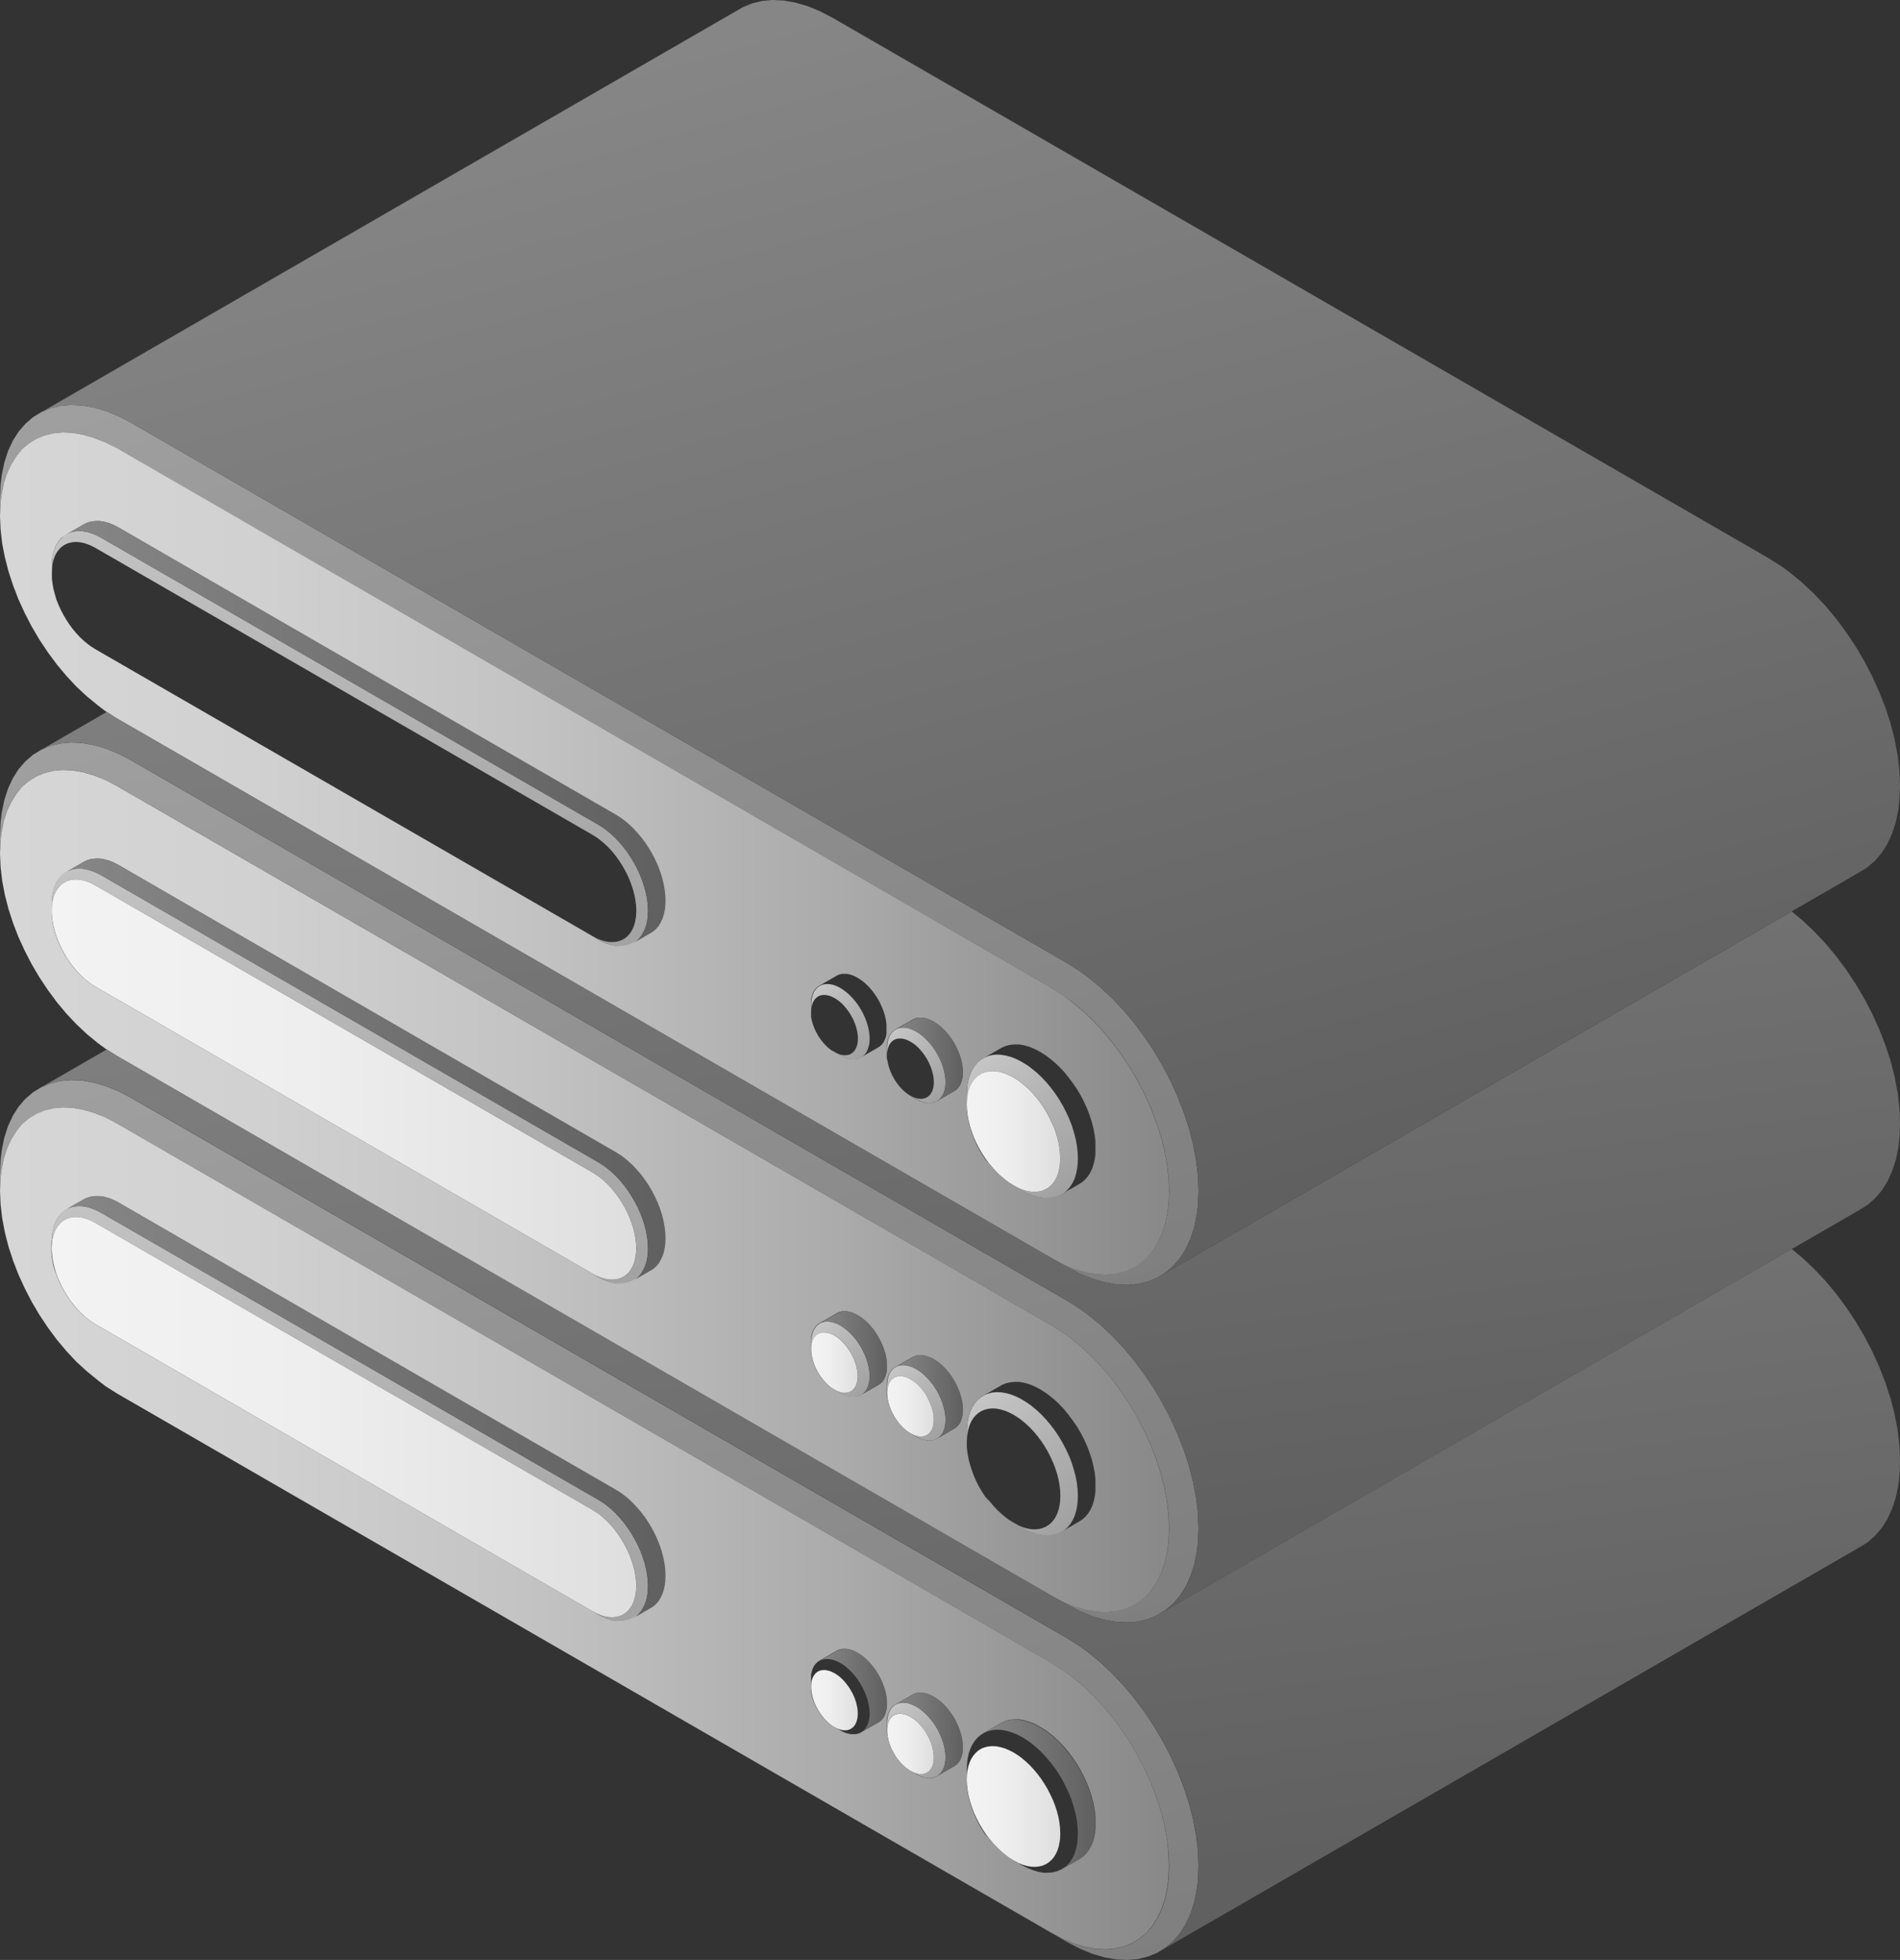 <svg id="Layer_2" data-name="Layer 2" xmlns="http://www.w3.org/2000/svg" xmlns:xlink="http://www.w3.org/1999/xlink" width="183.089" height="188.868" viewBox="0 0 183.089 188.868">
  <rect x="0" y="0" width="183.089" height="188.868" fill="#333333" stroke="none"/>
  <defs>
    <linearGradient id="linear-gradient" x1="0.236" y1="-0.15" x2="0.781" y2="1.137" gradientUnits="objectBoundingBox">
      <stop offset="0" stop-color="#a1a1a1"/>
      <stop offset="0.49" stop-color="#8e8e8e"/>
      <stop offset="1" stop-color="#7e7e7e"/>
    </linearGradient>
    <linearGradient id="linear-gradient-4" x1="0.239" y1="-0.17" x2="0.773" y2="1.16" gradientUnits="objectBoundingBox">
      <stop offset="0" stop-color="#c5c5c5"/>
      <stop offset="0.49" stop-color="#b2b2b2"/>
      <stop offset="1" stop-color="#a1a1a1"/>
    </linearGradient>
    <linearGradient id="linear-gradient-5" x1="0.239" y1="-0.17" x2="0.773" y2="1.16" xlink:href="#linear-gradient-4"/>
    <linearGradient id="linear-gradient-6" x1="0.173" y1="0.014" x2="0.88" y2="0.962" xlink:href="#linear-gradient-4"/>
    <linearGradient id="linear-gradient-7" x1="0.174" y1="0.014" x2="0.881" y2="0.963" xlink:href="#linear-gradient-4"/>
    <linearGradient id="linear-gradient-8" x1="0.179" y1="0.012" x2="0.886" y2="0.96" xlink:href="#linear-gradient-4"/>
    <linearGradient id="linear-gradient-9" x1="0.179" y1="0.012" x2="0.886" y2="0.96" xlink:href="#linear-gradient-4"/>
    <linearGradient id="linear-gradient-10" x1="0.174" y1="0.014" x2="0.881" y2="0.963" xlink:href="#linear-gradient-4"/>
    <linearGradient id="linear-gradient-11" x1="0.173" y1="0.014" x2="0.88" y2="0.962" xlink:href="#linear-gradient-4"/>
    <linearGradient id="linear-gradient-14" x1="0.174" y1="0.014" x2="0.881" y2="0.962" xlink:href="#linear-gradient-4"/>
    <linearGradient id="linear-gradient-16" y1="0.5" x2="1" y2="0.5" gradientUnits="objectBoundingBox">
      <stop offset="0" stop-color="#f3f3f3"/>
      <stop offset="0.44" stop-color="#eee"/>
      <stop offset="0.95" stop-color="#e0e0e0"/>
      <stop offset="1" stop-color="#dedede"/>
    </linearGradient>
    <linearGradient id="linear-gradient-17" x1="0" y1="0.5" x2="1" y2="0.5" xlink:href="#linear-gradient-16"/>
    <linearGradient id="linear-gradient-18" x1="0" y1="0.5" x2="1" y2="0.5" xlink:href="#linear-gradient-16"/>
    <linearGradient id="linear-gradient-20" x1="0" y1="0.5" x2="1" y2="0.5" xlink:href="#linear-gradient-16"/>
    <linearGradient id="linear-gradient-26" x1="0" y1="0.5" x2="1" y2="0.5" xlink:href="#linear-gradient-16"/>
    <linearGradient id="linear-gradient-28" y1="0.5" x2="1" y2="0.5" gradientUnits="objectBoundingBox">
      <stop offset="0" stop-color="#d6d6d6"/>
      <stop offset="0.21" stop-color="#d1d1d1"/>
      <stop offset="0.45" stop-color="#c3c3c3"/>
      <stop offset="0.72" stop-color="#ababab"/>
      <stop offset="0.99" stop-color="#8a8a8a"/>
      <stop offset="1" stop-color="#898989"/>
    </linearGradient>
    <linearGradient id="linear-gradient-29" y1="0.5" x2="1" y2="0.5" xlink:href="#linear-gradient-28"/>
    <linearGradient id="linear-gradient-30" y1="0.5" x2="1" y2="0.5" xlink:href="#linear-gradient-28"/>
    <linearGradient id="linear-gradient-31" y1="0.5" x2="1" y2="0.5" gradientUnits="objectBoundingBox">
      <stop offset="0" stop-color="#868686"/>
      <stop offset="0.53" stop-color="#727272"/>
      <stop offset="1" stop-color="#606060"/>
    </linearGradient>
    <linearGradient id="linear-gradient-32" x1="0" y1="0.5" y2="0.5" xlink:href="#linear-gradient-31"/>
    <linearGradient id="linear-gradient-33" x1="-0.001" y1="0.5" y2="0.5" xlink:href="#linear-gradient-31"/>
    <linearGradient id="linear-gradient-34" x1="0" y1="0.5" y2="0.5" xlink:href="#linear-gradient-31"/>
    <linearGradient id="linear-gradient-36" x1="-0.001" y1="0.5" y2="0.5" xlink:href="#linear-gradient-31"/>
    <linearGradient id="linear-gradient-37" x1="0" y1="0.5" y2="0.5" xlink:href="#linear-gradient-31"/>
    <linearGradient id="linear-gradient-38" x1="0" y1="0.5" y2="0.5" xlink:href="#linear-gradient-31"/>
    <linearGradient id="linear-gradient-40" x1="-0.001" y1="0.5" y2="0.5" xlink:href="#linear-gradient-31"/>
    <linearGradient id="linear-gradient-43" x1="0.339" y1="-0.361" x2="0.691" y2="0.893" xlink:href="#linear-gradient-31"/>
    <linearGradient id="linear-gradient-44" x1="0.339" y1="-0.361" x2="0.691" y2="0.893" xlink:href="#linear-gradient-31"/>
    <linearGradient id="linear-gradient-45" x1="0.339" y1="0.038" x2="0.691" y2="0.924" xlink:href="#linear-gradient-31"/>
  </defs>
  <g id="Слой_18" data-name="Слой 18">
    <path id="Path_313" data-name="Path 313" d="M104.63,272.32l1,.171.954.044.9-.083.849-.2.783-.325.722-.441.656-.557.573-.667.5-.783.408-.882.32-.987.221-1.092.094-.777.055-1.246-.055-1.312-.154-1.334-.254-1.351-.353-1.356-.441-1.357-.518-1.345-.6-1.329-.678-1.3-.744-1.263-.811-1.219-.866-1.163-.921-1.1-.97-1.037-1.015-.954-1.053-.866-.722-.524-1.108-.7L11.265,192.934l-1.108-.579-1.075-.441-1.042-.3-1-.176-.959-.044-.9.083-.855.2L3.546,192l-.722.441L2.167,193l-.573.673-.491.777-.414.888-.32.982-.221,1.092-.094.777L0,199.441v-1.632l.055-1.39.11-.9.248-1.213.358-1.114.463-.993.557-.877.651-.755.728-.623.816-.5.888-.364.954-.232,1.015-.088,1.075.044,1.13.2,1.174.347,1.208.491,1.213.634,90.2,52.075,1.2.761.833.607,1.174.97,1.147,1.075,1.092,1.163,1.037,1.241.976,1.312.91,1.368.838,1.423.761,1.461.673,1.494.59,1.516.5,1.527.392,1.527.287,1.522.182,1.5.055,1.472-.055,1.39-.11.9-.248,1.213-.364,1.114-.458.993-.557.877-.651.755-.733.629-.811.5-.888.364-.954.232-1.015.094-1.075-.05-1.13-.2-1.169-.342-1.213-.5-1.208-.629-1.445-.838,1.108.579,1.075.441Z" transform="translate(0 -84.676)" fill="url(#linear-gradient)"/>
    <path id="Path_314" data-name="Path 314" d="M104.63,213.33l1,.176.954.044.9-.083.849-.2.783-.325.722-.447.656-.551.573-.673.5-.777.408-.888.32-.987.221-1.086.094-.783.055-1.246-.055-1.307-.154-1.34-.254-1.345-.353-1.362-.441-1.356-.518-1.345-.6-1.323-.678-1.3-.744-1.263-.811-1.219-.866-1.169-.921-1.1-.97-1.031-1.015-.954-1.053-.871-.722-.524-1.108-.7L11.265,133.944l-1.108-.579-1.075-.436-1.042-.309-1-.171-.959-.044-.9.077-.855.2-.783.325-.722.447-.656.557-.573.667-.491.777-.414.888-.32.987-.221,1.086-.094.777L0,140.451v-1.627l.055-1.39.11-.9.248-1.208.358-1.114.463-1,.557-.877.651-.75.728-.629.816-.5.888-.369.954-.226,1.015-.094,1.075.05,1.13.2,1.174.342,1.208.5,1.213.629,90.2,52.08,1.2.761.833.607,1.174.965,1.147,1.075,1.092,1.163,1.037,1.241.976,1.312.91,1.373.838,1.417.761,1.467.673,1.489.59,1.516.5,1.527.392,1.527.287,1.522.182,1.5.055,1.472-.055,1.39-.11.9-.248,1.213-.364,1.108-.458,1-.557.877-.651.755-.733.623-.811.5-.888.369-.954.232-1.015.088-1.075-.05-1.13-.193-1.169-.347-1.213-.5-1.208-.629-1.445-.833,1.108.579,1.075.441Z" transform="translate(0 -58.214)" fill="url(#linear-gradient)"/>
    <path id="Path_315" data-name="Path 315" d="M104.63,154.346l1,.171.954.044.9-.083.849-.2.783-.325.722-.441.656-.557.573-.673.5-.777.408-.882.32-.987.221-1.092.094-.777.055-1.246-.055-1.312-.154-1.334-.254-1.351-.353-1.356-.441-1.356-.518-1.351-.6-1.323-.678-1.3-.744-1.263-.811-1.219-.866-1.163-.921-1.1-.97-1.037-1.015-.954-1.053-.866-.722-.524L101.4,127,11.265,74.96l-1.108-.579L9.082,73.94l-1.042-.3-1-.176-.959-.044-.9.083-.855.2-.783.325-.722.441-.656.557-.573.673-.491.777-.414.882-.32.987L.149,79.432l-.094.783L0,81.466V79.834l.055-1.39.11-.9.248-1.213.358-1.114.463-.993.557-.877.651-.755.728-.629.816-.5.888-.364.954-.232,1.015-.094,1.075.055,1.13.193,1.174.342,1.208.5,1.213.634,90.2,52.075,1.2.761.833.607,1.174.97,1.147,1.075,1.092,1.163,1.037,1.241.976,1.312.91,1.367.838,1.423.761,1.461.673,1.494.59,1.516.5,1.527.392,1.527.287,1.522.182,1.5.055,1.472-.055,1.39-.11.9-.248,1.213-.364,1.114-.458,1-.557.871-.651.755-.733.629-.811.5-.888.364-.954.232-1.015.094-1.075-.05-1.13-.2-1.169-.342-1.213-.5-1.208-.634-1.445-.833,1.108.579,1.075.441Z" transform="translate(0 -31.751)" fill="url(#linear-gradient)"/>
    <path id="Path_316" data-name="Path 316" d="M9.5,153.091l.21-.331.243-.287.281-.237.3-.187.336-.138.358-.088.386-.033.408.017.425.077.441.127.458.187.458.237L61.717,180.1l.452.287.314.226.447.369.43.4.414.441.392.469.369.5.342.518.314.535.292.551.254.568.221.573.187.573.149.579.11.573.066.568.022.557-.022.524-.039.342-.094.458-.138.419-.176.375-.21.331-.243.287-.281.237-.3.187-.336.138-.358.088-.386.033-.408-.017-.425-.077-.441-.127-.458-.187-.458-.237-.579-.336.414.215.408.165.392.116.375.066.358.017.336-.028.32-.077.292-.121.276-.171.243-.21.215-.248.187-.292.154-.331.116-.375.083-.4.039-.3.022-.463-.022-.491-.061-.507-.094-.5-.132-.513-.165-.507-.193-.5-.226-.5-.254-.491-.281-.474-.3-.452-.325-.441-.342-.414-.369-.386-.38-.358-.391-.325-.276-.193-.414-.265L13.254,153.422l-.414-.215-.408-.171-.386-.11-.38-.066-.353-.017-.342.028-.314.077-.3.127-.27.16-.243.21-.215.254-.187.292-.154.331-.121.369-.083.408-.033.292-.022.469v-.651l.022-.524.039-.342.094-.458.138-.419Z" transform="translate(-4.051 -68.092)" fill="url(#linear-gradient-4)"/>
    <path id="Path_317" data-name="Path 317" d="M9.5,94.106l.21-.331.243-.281.281-.237.3-.193.336-.138.358-.083.386-.033.408.017.425.072.441.132.458.187.458.237,47.912,27.659.452.287.314.232.447.364.43.408.414.441.392.469.369.491.342.524.314.535.292.551.254.562.221.573.187.579.149.573.11.573.066.568.022.557-.022.524-.039.342-.094.458-.138.419-.176.38-.21.331-.243.281-.281.237-.3.193-.336.138-.358.083-.386.033L63.5,132.8l-.425-.072-.441-.132-.458-.187-.458-.237-.579-.336.414.221.408.165.392.116.375.066.358.011.336-.028.32-.077.292-.121.276-.165.243-.21.215-.254.187-.292.154-.331.116-.369.083-.408.039-.292.022-.469-.022-.491-.061-.5-.094-.5-.132-.513-.165-.507-.193-.507-.226-.5-.254-.485-.281-.474-.3-.458-.325-.441-.342-.414-.369-.386-.38-.353-.391-.325-.276-.2-.414-.265L13.254,94.437l-.414-.215-.408-.165-.386-.116-.38-.066-.353-.017-.342.033-.314.077-.3.121-.27.165-.243.21-.215.254L9.444,95l-.154.331-.121.375-.083.408-.033.292-.022.469v-.651l.022-.524.039-.347.094-.452.138-.425Z" transform="translate(-4.051 -41.634)" fill="url(#linear-gradient-5)"/>
    <path id="Path_318" data-name="Path 318" d="M144.568,178.847l-.562-.325.221.116.215.088.21.061.2.039.187.006.182-.017.171-.039.16-.066.143-.088.132-.11.11-.138.1-.154.083-.176.061-.2.05-.215.017-.154.011-.248-.011-.265-.028-.27-.055-.265-.066-.276-.088-.27-.1-.265-.121-.27-.138-.259-.149-.254-.16-.243-.176-.232-.182-.221-.193-.21-.2-.187-.21-.176-.143-.1-.221-.138-.226-.116-.215-.094-.21-.055-.2-.039-.193-.006-.176.017-.171.039-.16.066-.143.088-.132.11-.11.132-.1.154-.083.182-.066.193-.044.221-.017.154-.011.248v-.645l.011-.309.022-.2.061-.27.077-.243.1-.226.121-.193.143-.165.165-.143.182-.11.193-.083.215-.05.226-.017.237.011.248.039.265.077.265.11.281.149.27.171.187.138.259.21.254.243.243.259.232.276.221.287.2.309.187.314.165.325.154.331.127.336.11.342.088.342.066.336.039.331.017.331-.017.3-.022.2-.061.27-.077.243-.1.221-.127.2-.143.165-.16.138-.187.116-.193.077-.21.055-.226.017-.243-.011-.248-.039-.259-.077-.27-.11Z" transform="translate(-63.588 -77.14)" fill="url(#linear-gradient-6)"/>
    <path id="Path_319" data-name="Path 319" d="M155.054,181.09l.055-.27.077-.243.1-.221.127-.2.143-.165.165-.138.182-.11.193-.083.215-.055.226-.017.237.011.248.044.259.077.27.11.281.143.27.171.187.138.259.21.254.243.243.259.232.276.221.292.2.3.187.314.165.325.154.336.127.331.11.342.088.342.066.336.039.336.011.325-.011.3-.022.2-.055.27-.083.248-.1.221-.127.193-.143.171-.165.138-.176.11-.2.083-.215.05-.221.017-.243-.011-.248-.039-.259-.077-.27-.11-.276-.143-.568-.325.221.116.221.083.21.066.2.033.193.011.176-.017.171-.044.16-.066.143-.088.132-.11.11-.132.1-.154.083-.176.066-.2.044-.221.017-.154.011-.248-.011-.265-.028-.265-.055-.27-.072-.276-.083-.265-.11-.27-.116-.27-.138-.259-.149-.254-.16-.243-.176-.232-.182-.221-.193-.21-.2-.187-.21-.176-.149-.1-.221-.138-.221-.116-.215-.088-.21-.061-.2-.033-.187-.011-.182.017-.171.039-.16.066-.143.088-.132.11-.11.138-.1.154-.083.176-.066.2-.044.215-.022.16-.006.248-.006-.651.017-.309Z" transform="translate(-69.536 -80.563)" fill="url(#linear-gradient-7)"/>
    <path id="Path_320" data-name="Path 320" d="M179.631,193.695l.028.618-.028.584-.044.386-.1.507-.149.474-.2.419-.237.369-.27.32-.309.265-.347.21L177.6,198l-.4.094-.425.044-.458-.028-.474-.077-.5-.149-.513-.21-.524-.27-.844-.491.441.232.43.176.419.121.4.072.386.017.358-.033.342-.077.314-.132.287-.176.265-.226.232-.27.193-.309.165-.353.127-.4.088-.43.039-.314.022-.5-.022-.524-.061-.535-.1-.54-.138-.54-.176-.546-.21-.535-.243-.529-.265-.524-.3-.5-.32-.491-.347-.463-.369-.441-.386-.414-.408-.38-.419-.347-.292-.215-.441-.281-.447-.226-.43-.176-.419-.127-.4-.066-.38-.017-.364.033-.342.077-.314.132-.287.176-.259.226-.232.265-.2.314-.16.353-.132.391-.088.441-.039.309-.022.5v-.982l.028-.579.044-.386.1-.513.154-.469.193-.419.237-.369.27-.32.309-.265.347-.21.375-.154.4-.1.43-.039.452.022.474.083.5.143.513.21.524.276.518.325.358.265.491.4.485.452.458.491.441.529.414.551.386.579.347.6.32.618.292.634.248.634.2.645.171.645.121.645Z" transform="translate(-75.79 -82.68)" fill="url(#linear-gradient-8)"/>
    <path id="Path_321" data-name="Path 321" d="M179.631,252.679l.028.623-.028.584-.044.386-.1.507-.149.469-.2.425-.237.369-.27.314-.309.27-.347.21-.375.154-.4.094-.425.039-.458-.022-.474-.083-.5-.143-.513-.21-.524-.27-.844-.5.441.237.43.176.419.121.4.072.386.017.358-.033.342-.083.314-.132.287-.176.265-.221.232-.27.193-.309.165-.353.127-.4.088-.436.039-.314.022-.5-.022-.524-.061-.535-.1-.54-.138-.54-.176-.546-.21-.535-.243-.535-.265-.518-.3-.507-.32-.485-.347-.469-.369-.441-.386-.414-.408-.38-.419-.347-.292-.21-.441-.281-.447-.232-.43-.176-.419-.121-.4-.072-.38-.017-.364.033-.342.083-.314.132-.287.176-.259.221-.232.265-.2.314-.16.353-.132.4-.088.436-.039.314-.022.5v-.976l.028-.584.044-.386.1-.507.154-.474.193-.419.237-.369.27-.314.309-.265.347-.215.375-.149.4-.1.43-.039.452.022.474.083.5.143.513.21.524.276.518.325.358.259.491.408.485.452.458.491.441.529.414.551.386.579.347.6.32.612.292.634.248.64.2.645.171.645.121.645Z" transform="translate(-75.79 -109.143)" fill="url(#linear-gradient-9)"/>
    <path id="Path_322" data-name="Path 322" d="M155.054,240.075l.055-.27.077-.248.1-.221.127-.193.143-.171.165-.138.182-.11.193-.077.215-.055.226-.022.237.011.248.05.259.072.27.11.281.143.27.176.187.132.259.215.254.243.243.254.232.281.221.287.2.309.187.314.165.325.154.331.127.336.11.342.088.336.066.342.039.331.011.325-.011.309-.022.2-.055.265-.083.254-.1.221-.127.193-.143.165-.165.143-.176.11-.2.077-.215.05-.221.022-.243-.011-.248-.044-.259-.077-.27-.11-.276-.138-.568-.331.221.116.221.088.21.061.2.033.193.011.176-.017.171-.039.16-.066.143-.088.132-.11.11-.132.1-.16.083-.176.066-.2.044-.215.017-.154.011-.254-.011-.259-.028-.27-.055-.27-.072-.27-.083-.27-.11-.27-.116-.265-.138-.259-.149-.254-.16-.243-.176-.237-.182-.221-.193-.2-.2-.193-.21-.171-.149-.1-.221-.138-.221-.116-.215-.088-.21-.066-.2-.033-.187-.005-.182.011-.171.044-.16.066-.143.088-.132.11-.11.132-.1.154-.083.182-.066.2-.044.215-.022.154-.006.248-.006-.651.017-.3Z" transform="translate(-69.536 -107.021)" fill="url(#linear-gradient-10)"/>
    <path id="Path_323" data-name="Path 323" d="M144.568,237.833l-.562-.325.221.116.215.088.21.061.2.033.187.011.182-.017.171-.039.16-.066.143-.088.132-.11.11-.138.1-.154.083-.176.061-.2.05-.215.017-.16.011-.248-.011-.265-.028-.265-.055-.27-.066-.27-.088-.27-.1-.27-.121-.265-.138-.265-.149-.248-.16-.248-.176-.232-.182-.221-.193-.21-.2-.187-.21-.171-.143-.1-.221-.143-.226-.116-.215-.088-.21-.061-.2-.033-.193-.011-.176.017-.171.044-.16.061-.143.094-.132.11-.11.132-.1.154-.083.176-.066.2-.044.215-.017.16-.011.248v-.651l.011-.3.022-.2.061-.27.077-.248.1-.221.121-.2.143-.165.165-.138.182-.11.193-.083.215-.05.226-.022.237.011.248.044.265.077.265.11.281.143.27.171.187.138.259.215.254.237.243.259.232.276.221.292.2.309.187.314.165.325.154.331.127.336.11.336.088.342.066.336.039.336.017.325-.017.309-.022.2-.061.265-.077.248-.1.221-.127.193-.143.171-.16.138-.187.11-.193.083-.21.05-.226.022-.243-.011-.248-.044-.259-.077-.27-.11Z" transform="translate(-63.588 -103.598)" fill="url(#linear-gradient-11)"/>
    <path id="Path_324" data-name="Path 324" d="M9.5,212.076l.21-.331.243-.287.281-.232.3-.193.336-.132.358-.088.386-.033.408.017.425.072.441.132.458.188.458.237,47.912,27.664.452.281.314.232.447.364.43.408.414.441.392.469.369.5.342.513.314.54.292.551.254.562.221.573.187.579.149.573.11.579.066.568.022.551-.022.529-.039.336-.094.458-.138.419-.176.38-.21.331-.243.281-.281.243-.3.187-.336.138-.358.083-.386.039-.408-.022-.425-.072-.441-.132-.458-.187-.458-.237-.579-.331.414.215.408.165.392.116.375.066.358.017.336-.033.32-.077.292-.121.276-.165.243-.21.215-.254.187-.287.154-.336.116-.369.083-.408.039-.292.022-.469-.022-.491-.061-.5-.094-.507-.132-.513-.165-.507-.193-.507-.226-.5-.254-.485-.281-.474-.3-.458L63.311,242l-.342-.414L62.6,241.2l-.38-.353-.391-.331-.276-.193-.414-.265L13.254,212.407l-.414-.215-.408-.165-.386-.116-.38-.066-.353-.017-.342.033-.314.077-.3.121-.27.165-.243.21-.215.254-.187.292-.154.331-.121.369-.083.408-.033.292-.022.469V214.2l.022-.524.039-.342.094-.458.138-.425Z" transform="translate(-4.051 -94.554)" fill="url(#linear-gradient-4)"/>
    <path id="Path_325" data-name="Path 325" d="M144.568,296.823l-.562-.325.221.11.215.088.21.061.2.039.187.006.182-.011.171-.044.16-.066.143-.088.132-.11.11-.132.1-.154.083-.182.061-.193.05-.221.017-.154.011-.248-.011-.265-.028-.27-.055-.265-.066-.276-.088-.27-.1-.265-.121-.27-.138-.259-.149-.254-.16-.243-.176-.232-.182-.221-.193-.21-.2-.187-.21-.176-.143-.1-.221-.138-.226-.116-.215-.088-.21-.061-.2-.039-.193-.006-.176.017-.171.039-.16.066-.143.088-.132.11-.11.138-.1.149-.083.182-.066.193-.044.221-.017.154-.011.248v-.645l.011-.309.022-.2.061-.27.077-.243.1-.226.121-.193.143-.165.165-.143.182-.11.193-.077.215-.055.226-.017.237.011.248.044.265.077.265.1.281.149.27.171.187.138.259.215.254.237.243.259.232.276.221.287.2.309.187.314.165.325.154.331.127.336.11.342.088.342.066.336.039.331.017.331-.017.3-.022.2-.061.27-.077.248-.1.221-.127.193-.143.165-.16.138-.187.116-.193.077-.21.055-.226.017-.243-.011-.248-.044-.259-.072-.27-.11Z" transform="translate(-63.588 -130.06)" fill="url(#linear-gradient-6)"/>
    <path id="Path_326" data-name="Path 326" d="M155.054,299.06l.055-.265.077-.248.1-.221.127-.193.143-.171.165-.138.182-.11.193-.083.215-.05.226-.022.237.011.248.044.259.077.27.11.281.143.27.171.187.138.259.215.254.237.243.259.232.276.221.292.2.3.187.314.165.331.154.331.127.336.11.336.088.342.066.336.039.336.011.325-.011.3-.022.2-.055.27-.083.248-.1.221-.127.193-.143.165-.165.143-.176.11-.2.083-.215.05-.221.022-.243-.011-.248-.044-.259-.077-.27-.11-.276-.143-.568-.325.221.116.221.088.21.061.2.033.193.011.176-.017.171-.044.16-.066.143-.088.132-.11.11-.132.1-.154.083-.176.066-.2.044-.221.017-.154.011-.248-.011-.265-.028-.265-.055-.27-.072-.276-.083-.265-.11-.27-.116-.27-.138-.254-.149-.259-.16-.237-.176-.237-.182-.221-.193-.2-.2-.193-.21-.176-.149-.1-.221-.138-.221-.116-.215-.088-.21-.061-.2-.033-.187-.011-.182.017-.171.039-.16.066-.143.088-.132.11-.11.138-.1.154-.083.176-.066.2-.044.215-.022.16-.006.248-.006-.651.017-.309Z" transform="translate(-69.536 -133.483)" fill="url(#linear-gradient-14)"/>
    <path id="Path_327" data-name="Path 327" d="M179.631,311.665l.028.618-.028.585-.044.386-.1.513-.149.469-.2.419-.237.369-.27.32-.309.265-.347.21-.375.154-.4.1-.425.039-.458-.022-.474-.083-.5-.149-.513-.2-.524-.276-.844-.491.441.232.43.176.419.121.4.072.386.017.358-.033.342-.077.314-.132.287-.176.265-.226.232-.265.193-.314.165-.353.127-.391.088-.441.039-.309.022-.5-.022-.524-.061-.535-.1-.54-.138-.54-.176-.54-.21-.54-.243-.529-.265-.524-.3-.5-.32-.491-.347-.463-.369-.441-.386-.414-.408-.38-.419-.353-.292-.21-.441-.281-.447-.226-.43-.176-.419-.121-.4-.072-.38-.017-.364.033-.342.083-.314.127-.287.176-.259.226-.232.27-.2.309-.16.353-.132.391-.088.436-.039.314-.022.5v-.976l.028-.584.044-.386.1-.513.154-.469.193-.419.237-.369.27-.32.309-.265.347-.21.375-.154.4-.1.43-.039.452.022.474.083.5.149.513.2.524.276.518.331.358.259.491.4.485.452.458.5.441.524.414.551.386.579.347.6.32.618.292.634.248.634.2.651.171.64.121.645Z" transform="translate(-75.79 -135.601)" fill="url(#linear-gradient-8)"/>
    <path id="Path_328" data-name="Path 328" d="M177.254,310.35l.21.54.176.54.138.54.1.54.061.535.022.524-.022.5-.039.309-.088.441-.127.392-.165.353-.193.314-.232.265-.265.226-.287.176-.314.132-.342.077-.358.033-.386-.017-.4-.072-.419-.121-.43-.176-.441-.232-.447-.276-.287-.215-.419-.347-.408-.38-.386-.414-.369-.441-.353-.463-.32-.491-.3-.5-.27-.524-.243-.529-.2-.54-.176-.54-.143-.54-.1-.546-.066-.529-.022-.524.022-.5.039-.314.088-.436.132-.391.16-.353.2-.309.232-.27.259-.226.287-.176.314-.127.342-.083.364-.033.38.017.4.072.419.121.43.176.447.226.441.281.292.21.419.353.408.38.386.414.369.441.347.463.32.491.3.5.265.524Z" transform="translate(-75.79 -136.888)" fill="url(#linear-gradient-16)"/>
    <path id="Path_329" data-name="Path 329" d="M158.913,301.549l.138.254.116.27.11.27.083.265.072.276.055.27.028.265.011.265-.011.248-.017.154-.044.221-.066.2-.083.176-.1.154-.11.132-.132.11-.143.088-.16.066-.171.044-.176.017-.193-.011-.2-.033-.21-.061-.221-.088-.221-.116-.221-.143-.143-.1-.21-.171-.2-.193-.193-.2-.187-.221-.171-.232-.165-.248-.143-.254-.138-.259-.121-.265-.1-.27-.088-.27-.066-.27-.055-.27-.033-.265-.006-.265.006-.248.022-.16.044-.215.066-.2.083-.176.1-.154.11-.138.132-.11.143-.088.16-.066.171-.039.182-.017.187.011.2.033.21.061.215.088.221.116.221.138.149.1.21.176.2.193.193.2.182.221.176.237.16.237Z" transform="translate(-69.541 -134.34)" fill="url(#linear-gradient-17)"/>
    <path id="Path_330" data-name="Path 330" d="M144.369,292.391l.21.176.2.187.193.21.182.221.176.232.16.243.149.254.138.259.121.27.1.265.088.27.066.276.055.265.028.27.011.265-.011.248-.017.154-.05.221-.061.193-.083.182-.1.154-.11.132-.132.11-.143.088-.16.066-.171.044-.182.011-.187-.005-.2-.039-.21-.061-.215-.088-.221-.11-.226-.143-.143-.1-.21-.171-.2-.193-.193-.2-.182-.226-.176-.232-.165-.243-.143-.254-.138-.259-.121-.265-.1-.27-.088-.27-.066-.27-.055-.27-.028-.27-.011-.265.011-.248.017-.154.044-.221.066-.193.083-.182.1-.149.11-.138.132-.11.143-.088.16-.066.171-.039.176-.017.193.006.2.039.21.061.215.088.226.116.221.138Z" transform="translate(-63.588 -130.917)" fill="url(#linear-gradient-18)"/>
    <path id="Path_331" data-name="Path 331" d="M177.254,251.365l.21.535.176.546.138.54.1.54.061.535.022.524-.022.5-.039.314-.088.436-.127.4-.165.353-.193.309-.232.27-.265.221-.287.176-.314.132-.342.083-.358.033-.386-.017-.4-.072-.419-.121-.43-.176-.441-.237-.447-.276-.287-.215-.419-.342-.408-.38-.386-.414-.369-.447-.353-.463-.32-.485-.3-.507-.27-.518-.243-.535-.2-.535-.176-.546-.143-.54-.1-.54-.066-.535-.022-.524.022-.5.039-.314.088-.436.132-.4.16-.353.2-.314.232-.265.259-.221.287-.176.314-.132.342-.083.364-.033.38.017.4.072.419.121.43.176.447.232.441.281.292.21.419.347.408.38.386.414.369.441.347.469.32.485.3.507.265.518Z" transform="translate(-75.79 -110.426)" fill="url(#linear-gradient-17)"/>
    <path id="Path_332" data-name="Path 332" d="M158.913,242.563l.138.259.116.265.11.27.083.27.072.27.055.27.028.27.011.259-.011.254-.017.154-.044.215-.066.2-.083.176-.1.16-.11.132-.132.11-.143.088-.16.066-.171.039-.176.017-.193-.011-.2-.033-.21-.061-.221-.088L157.27,246l-.221-.138-.143-.1-.21-.176-.2-.187-.193-.21-.187-.221-.171-.232-.165-.243-.143-.254-.138-.259-.121-.27-.1-.265-.088-.27-.066-.276-.055-.27-.033-.265-.006-.265.006-.248.022-.154.044-.215.066-.2.083-.182.1-.154.11-.132.132-.11.143-.088.16-.066.171-.044.182-.011.187.005.2.033.21.066.215.088.221.116.221.138.149.1.21.171.2.193.193.2.182.221.176.237.16.243Z" transform="translate(-69.541 -107.882)" fill="url(#linear-gradient-20)"/>
    <path id="Path_333" data-name="Path 333" d="M144.369,233.407l.21.171.2.188.193.21.182.221.176.232.16.248.149.248.138.265.121.265.1.27.088.27.066.27.055.27.028.265.011.265-.011.248-.017.16-.05.215-.061.2-.083.176-.1.154-.11.138-.132.11-.143.088-.16.066-.171.039-.182.017-.187-.011-.2-.033-.21-.061-.215-.088-.221-.116-.226-.143-.143-.1-.21-.176-.2-.187-.193-.21-.182-.221-.176-.232-.165-.243-.143-.254-.138-.259-.121-.27-.1-.27-.088-.27-.066-.27-.055-.27-.028-.265-.011-.265.011-.248.017-.16.044-.215.066-.2.083-.176.1-.154.11-.132.132-.11.143-.094.16-.061.171-.044.176-.017.193.011.2.033.21.061.215.088.226.116.221.143Z" transform="translate(-63.588 -104.455)" fill="url(#linear-gradient-17)"/>
    <path id="Path_334" data-name="Path 334" d="M144.369,174.421l.21.176.2.187.193.21.182.221.176.232.16.243.149.254.138.259.121.27.1.265.088.27.066.276.055.265.028.27.011.265-.011.248-.017.154-.05.215-.061.2-.083.176-.1.154-.11.138-.132.11-.143.088-.16.066-.171.039-.182.017-.187-.006-.2-.039-.21-.061-.215-.088-.221-.116-.226-.138-.143-.1-.21-.171-.2-.193-.193-.2-.182-.221-.176-.237-.165-.243-.143-.254-.138-.259-.121-.265-.1-.27-.088-.27-.066-.27-.055-.27-.028-.27-.011-.265.011-.248.017-.154.044-.221.066-.193.083-.182.1-.154.11-.132.132-.11.143-.088.16-.066.171-.039.176-.017.193.006.2.039.21.055.215.094.226.116.221.138Z" transform="translate(-63.588 -77.997)" fill="url(#linear-gradient-18)"/>
    <path id="Path_335" data-name="Path 335" d="M158.913,183.573l.138.259.116.27.11.27.083.265.072.276.055.27.028.265.011.265-.011.248-.017.154-.044.221-.066.2-.083.176-.1.154-.11.132-.132.11-.143.088-.16.066-.171.044-.176.017-.193-.011-.2-.033-.21-.066-.221-.083-.221-.116-.221-.143-.143-.1-.21-.171-.2-.193-.193-.2-.187-.221-.171-.237-.165-.243-.143-.254-.138-.259-.121-.265-.1-.27-.088-.27-.066-.27-.055-.27-.033-.265-.006-.265.006-.248.022-.16.044-.215.066-.2.083-.176.1-.154.11-.138.132-.11.143-.088.16-.066.171-.039.182-.017.187.011.2.033.21.061.215.088.221.116.221.138.149.1.21.176.2.187.193.21.182.221.176.232.16.243Z" transform="translate(-69.541 -81.42)" fill="url(#linear-gradient-17)"/>
    <path id="Path_336" data-name="Path 336" d="M177.254,192.38l.21.535.176.546.138.54.1.54.061.535.022.524-.022.5-.039.314-.088.43-.127.4-.165.353-.193.309-.232.27-.265.226-.287.176-.314.132-.342.077-.358.033-.386-.017-.4-.072-.419-.121-.43-.176-.441-.232-.447-.281-.287-.21-.419-.347-.408-.38-.386-.414-.369-.441-.353-.463-.32-.491-.3-.507-.27-.518-.243-.529-.2-.54-.176-.54-.143-.546-.1-.535-.066-.535-.022-.524.022-.5.039-.309.088-.441.132-.392.16-.353.2-.314.232-.265.259-.226.287-.176.314-.132.342-.077.364-.033.38.017.4.066.419.127.43.176.447.226.441.281.292.215.419.347.408.38.386.414.369.441.347.463.32.491.3.5.265.524Z" transform="translate(-75.79 -83.968)" fill="url(#linear-gradient-16)"/>
    <path id="Path_337" data-name="Path 337" d="M13.254,213.259l47.884,27.648.414.265.276.193.391.331.38.353.369.391.342.414.325.436.3.458.281.474.254.485.226.5.193.507.165.507.132.513.094.507.061.5.022.491-.022.469-.039.292-.083.408-.116.369-.154.336-.187.287-.215.254-.243.21-.276.165-.292.121-.32.077-.336.033-.358-.017-.375-.066-.392-.116-.408-.165-.414-.215L13.254,223.019l-.414-.265-.27-.193-.4-.331-.38-.353-.364-.392-.342-.414-.331-.436-.3-.458-.276-.474-.254-.485-.226-.5-.2-.507-.16-.507-.132-.507-.094-.507-.061-.5L9.03,215.7l.022-.469.033-.292.083-.408.121-.369.154-.331.187-.292.215-.254.243-.21.27-.165.3-.121.314-.077.342-.033.353.017.38.066.386.116.408.165Z" transform="translate(-4.051 -95.407)" fill="url(#linear-gradient-17)"/>
    <path id="Path_338" data-name="Path 338" d="M13.254,154.279l47.884,27.648.414.265.276.193.391.325.38.358.369.386.342.414.325.441.3.452.281.474.254.491.226.5.193.5.165.507.132.513.094.5.061.507.022.491-.022.463-.039.3-.083.4-.116.375-.154.331-.187.292-.215.248-.243.21-.276.171-.292.121-.32.077-.336.028-.358-.017-.375-.066-.392-.116-.408-.165-.414-.215L13.254,164.033l-.414-.259-.27-.2-.4-.325-.38-.358-.364-.386-.342-.414-.331-.441-.3-.452-.276-.474-.254-.491-.226-.5-.2-.507-.16-.507-.132-.507-.094-.507-.061-.5-.022-.491.022-.469.033-.292.083-.408.121-.369.154-.331.187-.292.215-.254.243-.21.27-.16.3-.127.314-.077.342-.028.353.017.38.066.386.11.408.171Z" transform="translate(-4.051 -68.949)" fill="url(#linear-gradient-26)"/>
    <path id="Path_339" data-name="Path 339" d="M13.254,95.289l47.884,27.648.414.265.276.2.391.325.38.353.369.386.342.414.325.441.3.458.281.474.254.485.226.5.193.507.165.507.132.513.094.5.061.5.022.491-.022.469-.039.292-.083.408-.116.369-.154.331-.187.292-.215.254-.243.21-.276.165-.292.121-.32.077-.336.028-.358-.011-.375-.066-.392-.116-.408-.165-.414-.221L13.254,105.049l-.414-.265-.27-.2-.4-.325-.38-.353-.364-.392-.342-.414-.331-.436-.3-.458-.276-.474-.254-.485-.226-.5-.2-.5-.16-.507-.132-.507-.094-.513-.061-.5-.022-.491.022-.469.033-.292.083-.408.121-.375.154-.331.187-.287.215-.254.243-.21.27-.165.3-.121.314-.077.342-.033.353.017.38.066.386.116.408.165Z" transform="translate(-4.051 -42.486)" fill="url(#linear-gradient-26)"/>
    <path id="Path_340" data-name="Path 340" d="M85.518,254.081l.05.27.072.27.088.276.1.265.121.265.138.265.143.248.165.248.176.232.182.221.193.2.2.193.21.171.143.1.221.143.551.325.276.143.265.11.265.077.248.044H89.8l.215-.05.2-.083,1.687-.976.182-.11.165-.138.138-.171.127-.193.1-.221.077-.248.055-.265v-.838l-.033-.336-.066-.336-.088-.342-.11-.342-.132-.331-.149-.331L92,252.515l-.187-.314-.2-.3-.215-.292-.232-.276-.243-.259-.254-.237-.259-.215-.193-.138-.27-.171-.276-.143-.27-.11-.259-.077-.254-.044h-.463l-.215.05-.193.083-1.693.976-.176.11-.165.138-.143.171-.127.193-.1.221-.083.248-.05.265-.028.2v1.224Zm9.837,9.925.369.441.386.414.408.38.419.353.287.21.447.281.844.485.551.276.513.2.5.149.474.083h.458l.425-.039.4-.1.375-.154,1.693-.976.342-.21.309-.265.276-.32.237-.369.193-.419.149-.469.1-.513.05-.386v-1.2l-.077-.634-.121-.645-.165-.64-.21-.651-.248-.634-.287-.634-.32-.618-.353-.6-.386-.579-.408-.551-.441-.524-.463-.491-.48-.458-.5-.4-.358-.259-.513-.331-.524-.276-.513-.2-.5-.149-.474-.083H97.77l-.43.033-.4.1-.375.154-1.72,1-.342.21-.314.265-.27.32-.237.369-.193.419-.154.469-.1.513-.044.386-.028.585v1.505l.066.551.1.551.143.551.176.551.2.551.243.551.27.524.3.5.325.491ZM80.412,253.232l.551.325.276.143.27.11.259.072.248.044h.463l.215-.055.2-.077,1.693-.976.176-.11.165-.143.143-.165.121-.193.1-.226.077-.243.055-.27v-.833L85.4,250.3l-.066-.336-.088-.342-.11-.342L85,248.948l-.149-.336-.165-.325-.187-.314-.2-.3-.215-.292-.232-.276-.243-.259-.254-.243-.259-.21-.193-.138-.27-.171-.276-.149-.27-.11-.259-.072-.248-.044h-.469l-.21.055-.2.077-1.687.976-.182.11-.165.143-.143.165-.127.193-.1.226-.077.243-.061.27v1.693l.055.27.066.27.088.27.1.27.121.265.138.259.143.254.165.243.176.232.182.226.193.2.2.193.21.171.143.1ZM5.42,209.6l.2.507.226.5.254.485.276.474.3.458.325.436.347.414.364.391.38.353.4.331.27.193.414.265L57.06,242.055l.551.331.458.237.458.188.441.132.425.072H59.8l.386-.039.358-.083.336-.143,1.687-.97.309-.187.276-.243.243-.281.21-.331.176-.38.138-.419.094-.458.039-.342v-1.075l-.066-.551-.11-.551-.143-.579-.187-.579-.221-.551-.259-.551-.287-.551-.314-.551-.347-.524-.364-.491-.4-.469-.408-.441-.436-.408-.441-.364-.314-.232-.458-.281L11.442,202.706l-.458-.237-.452-.187-.447-.132-.425-.072H9.253l-.38.033-.364.088-.331.132-1.693.976-.3.193-.281.232-.243.287-.215.331-.171.375-.138.425-.094.458L5,205.949l-.039.518v1.141l.061.5.088.507.138.507ZM112.586,265.3l.055,1.312-.055,1.246-.094.777-.221,1.1-.32.987-.408.882-.5.783-.551.667-.656.551-.722.441-.783.325-.849.2-.9.083-.954-.044-1-.171-1.042-.309-1.1-.441-1.1-.579L11.265,221.09l-1.1-.7-.717-.551-1.059-.866-1.02-.926L6.4,217.01l-.921-1.1-.866-1.169L3.8,213.52l-.744-1.263-.673-1.3-.607-1.329-.518-1.345L.816,206.93l-.347-1.362L.21,204.217l-.154-1.334L0,201.576l.055-1.252.094-.777.221-1.1.32-.987.414-.882.491-.777.551-.673.656-.551.722-.441.783-.325.855-.2.9-.083.954.044,1,.176,1.042.3,1.1.441,1.1.579L101.4,247.111l1.1.7.722.524,1.053.866,1.015.954.97,1.037.921,1.1.866,1.163.811,1.219.744,1.263.678,1.3.6,1.329.518,1.345.441,1.356.353,1.356.254,1.351Z" transform="translate(0 -86.812)" fill="url(#linear-gradient-28)"/>
    <path id="Path_341" data-name="Path 341" d="M.149,140.57l.221-1.1.32-.987.414-.866.491-.783.551-.667.656-.551.722-.447.783-.32.855-.21.9-.077.954.044,1,.171,1.042.309,1.1.436,1.1.579L101.4,188.135l1.1.7.722.524,1.053.871,1.015.954.97,1.031.921,1.1.866,1.169.811,1.219.744,1.263.673,1.3.6,1.323.518,1.345.441,1.356.353,1.362.254,1.345.154,1.34.055,1.307L112.6,208.9l-.094.783-.221,1.1-.32.987-.408.888-.5.777-.551.673-.656.551-.722.447-.783.325-.849.2-.9.083-.954-.044-1-.176-1.042-.3-1.1-.441-1.1-.551L11.265,162.114l-.982-.623-.127-.077-.717-.524-1.059-.871-1.015-.954-.97-1.031-.921-1.1-.866-1.174L3.8,154.543l-.744-1.263-.673-1.3-.607-1.323-.518-1.345-.441-1.356L.469,146.6.21,145.246l-.154-1.334L0,142.6l.055-1.252ZM85.518,195.1l.05.27.072.276.088.27.1.265.121.27.138.259.143.254.165.243.176.232.182.221.193.21.2.188.21.176.143.1.221.138.551.331.276.138.265.11.265.077.248.044H89.8l.215-.05.2-.077,1.687-.982.182-.11.165-.138.138-.165.127-.193.1-.226.077-.248.055-.265v-.838l-.033-.331-.066-.342-.088-.336-.11-.342-.132-.336-.149-.331L92,193.544l-.187-.314-.2-.309-.215-.292-.232-.276-.243-.254-.254-.243-.259-.215-.193-.132-.27-.176-.276-.143-.27-.1-.259-.077-.254-.05h-.463l-.215.055-.193.077-1.693.976-.176.11-.165.138-.143.171-.127.193-.1.221-.083.248-.05.27-.028.2v1.219Zm9.837,9.925.369.441.386.414.408.38.419.347.287.21.447.276.844.491.551.276.513.21.5.143.474.088h.458l.425-.039.4-.1.375-.149,1.693-.976.342-.215.309-.265.276-.314.237-.375.193-.419.149-.469.1-.507.05-.386v-1.208l-.077-.629-.121-.645-.165-.645-.21-.645-.248-.64-.287-.634-.32-.612-.353-.6-.386-.551-.408-.551-.441-.551-.463-.491-.48-.452-.5-.408-.358-.259-.513-.325-.524-.276-.513-.21-.5-.143-.474-.083H97.77l-.43.039-.4.094-.375.154-1.72.987-.342.21-.314.27-.27.314-.237.369-.193.419-.154.474-.1.507-.044.386-.028.585v1.5l.066.551.1.551.143.551.176.551.2.551.243.551.27.518.3.507.325.485ZM80.412,194.25l.551.325.276.143.27.11.259.077.248.044h.463l.232-.044.2-.083,1.693-.976.176-.11.165-.138.143-.171.121-.193.1-.221.077-.248.055-.265v-.838l-.033-.336-.066-.336-.088-.342-.11-.336-.132-.336-.149-.336-.165-.32-.187-.314-.2-.309L84.1,188.4l-.232-.276-.243-.259-.254-.237-.259-.215-.193-.138-.27-.171-.276-.143-.27-.11-.259-.077-.248-.044h-.469l-.21.05-.2.083-1.687.976-.182.11-.165.138-.143.165-.127.2-.1.221-.077.248-.061.27v1.687l.055.27.066.27.088.27.1.27.121.265.138.265.143.254.165.243.176.232.182.221.193.21.2.188.21.171.143.1ZM5.42,150.622l.2.507.226.5.254.491.276.474.3.452.325.441.347.414.364.386.38.358.4.325.27.2.414.259L57.06,183.073l.551.336.458.237.458.187.441.127.425.077H59.8l.386-.033.358-.088.336-.138,1.687-.976.309-.187.276-.237.243-.287.21-.331.176-.375.138-.419.094-.458.039-.342v-1.1l-.066-.551-.11-.551-.143-.579-.187-.551-.221-.551-.259-.551-.287-.551-.314-.551-.347-.518-.364-.5-.4-.469-.408-.441-.436-.4-.441-.369-.314-.226-.458-.287L11.442,143.73l-.458-.237-.452-.187-.447-.127-.425-.077H9.253l-.38.033-.364.088-.331.138-1.693.976-.3.187-.281.237-.243.287-.215.331-.171.375-.138.419-.094.458L5,146.972v1.7l.061.5.088.507.138.507Z" transform="translate(0 -60.363)" fill="url(#linear-gradient-29)"/>
    <path id="Path_342" data-name="Path 342" d="M.149,81.576l.221-1.1.32-.987L1.1,78.62l.491-.777.551-.673.656-.551.722-.441.783-.325.855-.2.9-.088.954.044,1,.176,1.042.3,1.1.441,1.1.551L101.4,129.14l1.1.706.722.551,1.053.866,1.015.954.97,1.037.921,1.1.866,1.163.811,1.219.744,1.263.678,1.3.6,1.329.518,1.345.441,1.356.353,1.356.254,1.351.154,1.334.055,1.312-.055,1.246-.094.777-.221,1.1-.32.987-.408.882-.5.777-.551.673-.656.551-.722.441-.783.325-.849.2-.9.083-.954-.044-1-.171-1.042-.309-1.1-.441-1.1-.579L11.265,103.125l-.982-.623-.127-.077-.717-.551-1.059-.866-1.015-.943L6.4,99.028l-.921-1.1L4.61,96.756,3.8,95.537l-.744-1.263-.673-1.3-.607-1.329L1.257,90.3.816,88.948.469,87.6.21,86.279.055,84.917,0,83.611l.055-1.252Zm85.369,54.54.05.27.072.27.088.27.1.27.121.265.138.265.143.248.165.248.176.232.182.221.193.2.2.193.21.171.143.1.221.143.551.325.276.143.265.11.265.077.248.039H89.8l.215-.05.2-.083,1.687-.976.182-.11.165-.138.138-.171.127-.193.1-.221.077-.248.055-.265v-.838l-.033-.336-.066-.336-.088-.342-.11-.342-.132-.331-.149-.331L92,134.544l-.187-.314-.2-.3-.215-.292-.232-.276-.243-.259-.254-.243-.259-.21-.193-.138-.27-.171-.276-.143-.27-.11-.259-.077-.254-.044h-.463l-.215.055-.193.083-1.693.976-.176.11-.165.138-.143.165-.127.2-.1.221-.083.248-.05.265-.028.2v1.224Zm9.837,9.925.369.441.386.414.408.38.419.347.287.21.447.281.844.491.551.27.513.21.5.149.474.083h.458l.425-.044.4-.094.375-.154,1.693-.976.342-.21.309-.265.276-.32.237-.369.193-.419.149-.474.1-.507.05-.386v-1.2l-.077-.634-.121-.645-.165-.645-.21-.645-.248-.64-.287-.629-.32-.618-.353-.6-.386-.551-.408-.551-.441-.551-.463-.485-.48-.458-.5-.4-.358-.265-.513-.325-.524-.276-.513-.21-.5-.143-.474-.083H97.77l-.43.039-.4.1-.375.154-1.72.987-.342.21-.314.265-.27.32-.237.369-.193.419-.154.469-.1.513-.044.386-.028.579v1.494l.066.551.1.551.143.551.176.551.2.551.243.551.27.518.3.507.325.491Zm-14.943-10.78.551.325.276.149.27.11.259.077.248.039h.463l.215-.055.2-.077,1.693-.976.176-.11.165-.143.143-.165.121-.2.1-.221.077-.243.055-.27v-.833l-.033-.336L85.33,132l-.088-.342-.11-.342L85,130.976l-.149-.331-.165-.325-.187-.314-.2-.3-.215-.292-.232-.276-.243-.259-.254-.243-.259-.21-.193-.138-.27-.171-.276-.149-.27-.11-.259-.077-.248-.039h-.469l-.21.055-.2.077-1.687.976-.182.11-.165.143-.143.165-.127.193-.1.226-.077.243-.061.27v1.693l.055.27.066.27.088.27.1.27.121.265.138.259.143.254.165.243.176.232.182.226.193.2.2.193.21.171.143.1ZM5.42,91.639l.2.5.226.5.254.485.276.474.3.458L7,94.5l.347.414.364.392.38.353.4.325.27.2.414.265L57.06,124.084l.551.336.458.237.458.187.441.132.425.072H59.8l.386-.033.358-.083.336-.143,1.687-.97.309-.193.276-.237.243-.281.21-.331.176-.38.138-.419.094-.458.039-.342V120.1l-.066-.551-.11-.551-.143-.579-.187-.579-.221-.551-.259-.551-.287-.551-.314-.551-.347-.524-.364-.491-.4-.469-.408-.441-.436-.408-.441-.364-.314-.232-.458-.287L11.442,84.741l-.458-.237-.452-.187-.447-.132-.425-.072H9.253l-.38.039-.364.083-.331.138-1.693.976-.3.193-.281.187-.243.287-.215.331-.171.375-.138.425L5.04,87.6,5,87.945v1.693l.061.5.088.507.138.507Z" transform="translate(0 -33.896)" fill="url(#linear-gradient-30)"/>
    <path id="Path_343" data-name="Path 343" d="M16.259,209.418l.458.237,47.912,27.664.458.281.314.232.441.364.436.408.408.441.4.469.364.491.347.524.314.535.287.551.259.562.221.573.187.579.143.579.11.568.066.568.022.557-.022.524-.039.342-.094.458-.138.419-.176.38-.2.331-.248.281-.276.243-.309.187-1.687.976.3-.187.281-.243.243-.281.21-.331.176-.38.138-.419.094-.458.039-.336.022-.529-.022-.551-.066-.568-.11-.579-.149-.573-.187-.579-.221-.573-.254-.562-.292-.551-.314-.54-.342-.513-.369-.5L65,240.021l-.414-.441-.43-.408-.447-.364-.314-.232-.452-.281L15.03,210.631l-.458-.237-.458-.187-.441-.132L13.249,210l-.408-.017-.386.033-.358.088-.336.132,1.693-.976.331-.132.364-.088.38-.033.408.017.425.072.447.132Z" transform="translate(-5.275 -93.76)" fill="url(#linear-gradient-31)"/>
    <path id="Path_344" data-name="Path 344" d="M144.744,289.268l-.265-.077-.248-.044-.237-.011-.226.017-.215.055-.193.077,1.687-.976.2-.077.21-.055.226-.017.237.011.254.044.259.072.27.11.276.149.27.171.193.138.259.21.254.243.243.259.232.276.215.292.2.3.187.314.165.325.149.336.132.331.11.342.088.342.066.336.033.336.017.325-.017.3-.022.2-.055.27-.077.243-.1.226-.121.193-.143.165-.165.143-.176.11-1.7.976.187-.116.16-.138.143-.165.127-.193.1-.221.077-.248.061-.27.022-.2.017-.3-.017-.331-.039-.331-.066-.336-.088-.342-.11-.342-.127-.336-.154-.331-.165-.325-.187-.314-.2-.309-.221-.287-.232-.276-.243-.259-.254-.237-.259-.215-.187-.138-.27-.171-.281-.149Z" transform="translate(-64.31 -129.266)" fill="url(#linear-gradient-32)"/>
    <path id="Path_345" data-name="Path 345" d="M159.442,295.845l.259.077.27.11.276.143.27.171.193.138.259.215.254.237.243.259.226.276.221.292.2.3.187.32.165.325.149.331.132.336.11.336.088.342.066.336.033.336.017.325-.017.3-.022.2-.055.27-.077.248-.1.221-.127.193-.138.165-.165.143-.182.11-1.687.976.176-.11.165-.143.143-.165.127-.193.1-.221.083-.248.055-.27.022-.2.011-.3-.011-.325-.039-.336-.066-.336-.088-.342-.11-.336-.127-.336-.154-.331-.165-.331-.187-.314-.2-.3-.221-.292-.232-.276-.243-.259-.254-.237-.259-.215-.187-.138-.27-.171-.281-.143-.27-.11-.259-.077-.248-.044-.237-.011-.226.022-.215.05-.193.083,1.687-.976.193-.083.215-.05.226-.022.237.011Z" transform="translate(-70.263 -132.689)" fill="url(#linear-gradient-33)"/>
    <path id="Path_346" data-name="Path 346" d="M182.332,307.976l.165.64.121.645.077.634.022.618-.022.585-.05.386-.1.513-.149.469-.193.419-.237.369-.276.32-.309.265-.342.21-1.693.976.347-.21.309-.265.27-.32.237-.369.2-.419.149-.469.1-.513.044-.386.028-.585-.028-.618-.072-.634-.121-.645-.171-.64-.2-.651-.248-.634-.292-.634-.32-.618-.347-.6-.386-.579-.414-.551-.441-.524-.458-.5-.485-.452-.491-.4-.358-.259-.518-.331-.524-.276-.513-.2-.5-.149-.474-.083-.452-.022-.43.039-.4.1-.375.154,1.687-.976.375-.154.4-.1.43-.039.458.022.469.083.5.149.518.2.524.276.513.331.358.259.5.4.48.452.463.5.441.524.408.551.386.579.353.6.32.618.287.634.248.634Z" transform="translate(-77.162 -134.807)" fill="url(#linear-gradient-34)"/>
    <path id="Path_347" data-name="Path 347" d="M182.332,248.991l.165.645.121.645.077.629.022.623-.022.585-.05.386-.1.507-.149.469-.193.419-.237.375-.276.314-.309.265-.342.215-1.693.976.347-.21.309-.27.27-.314.237-.369.2-.425.149-.469.1-.507.044-.386.028-.584-.028-.623-.072-.629-.121-.645-.171-.645-.2-.645-.248-.64-.292-.634-.32-.612-.347-.6-.386-.579-.414-.551-.441-.529-.458-.491-.485-.452-.491-.408-.358-.259-.518-.325-.524-.276-.513-.21-.5-.143-.474-.083-.452-.022-.43.039-.4.1-.375.149,1.687-.97.375-.16.4-.094.43-.039.458.022.469.083.5.143.518.21.524.276.513.325.358.259.5.408.48.452.463.491.441.529.408.551.386.579.353.6.32.618.287.629.248.64Z" transform="translate(-77.162 -108.349)" fill="url(#linear-gradient-34)"/>
    <path id="Path_348" data-name="Path 348" d="M159.442,236.861l.259.077.27.1.276.143.27.176.193.132.259.221.254.237.243.254.226.276.221.292.2.309.187.314.165.325.149.331.132.336.11.342.088.336.066.342.033.331.017.325-.017.309-.022.2-.055.265-.077.248-.1.226-.127.193-.138.165-.165.138-.182.11-1.687.982.176-.11.165-.143.143-.165.127-.193.1-.221.083-.254.055-.265.022-.2.011-.309-.011-.325-.039-.331-.066-.342-.088-.336-.11-.342-.127-.336-.154-.331-.165-.325-.187-.314-.2-.309-.221-.287-.232-.281-.243-.254-.254-.243-.259-.215-.187-.132-.27-.176-.281-.143-.27-.11-.259-.072-.248-.05-.237-.011-.226.022-.215.055-.193.077,1.687-.976.193-.077.215-.055.226-.022.237.011Z" transform="translate(-70.263 -106.227)" fill="url(#linear-gradient-36)"/>
    <path id="Path_349" data-name="Path 349" d="M144.744,230.278l-.265-.077-.248-.044-.237-.011-.226.022-.215.05-.193.083,1.687-.976.2-.083.21-.05.226-.022.237.011.254.044.259.077.27.11.276.143.27.176.193.132.259.215.254.237.243.259.232.276.215.292.2.309.187.314.165.32.149.336.132.336.11.336.088.342.066.336.033.336.017.325-.017.309-.022.2-.055.265-.077.248-.1.221-.121.2-.143.165-.165.138-.176.11-1.7.976.187-.11.16-.138.143-.171.127-.193.1-.221.077-.248.061-.265.022-.2.017-.309-.017-.325-.039-.336-.066-.336-.088-.342-.11-.336-.127-.336-.154-.331-.165-.325-.187-.314-.2-.309-.221-.292-.232-.276-.243-.259-.254-.237-.259-.215-.187-.138-.27-.171-.281-.143Z" transform="translate(-64.31 -102.804)" fill="url(#linear-gradient-37)"/>
    <path id="Path_350" data-name="Path 350" d="M16.259,150.428l.458.237,47.912,27.664.458.287.314.226.441.369.436.4.408.441.4.469.364.5.347.518.314.535.287.557.259.562.221.573.187.573.143.579.11.573.066.568.022.557-.022.524-.039.342-.094.458-.138.419-.176.375-.2.336-.248.281-.276.237-.309.187-1.687.976.3-.187.281-.237.243-.287.21-.331.176-.375.138-.419.094-.458.039-.342.022-.524-.022-.557-.066-.568-.11-.573-.149-.579-.187-.573-.221-.573-.254-.568-.292-.551-.314-.535L65.759,182l-.369-.5L65,181.031l-.414-.441-.43-.4-.447-.369-.314-.226-.452-.287L15.03,151.641l-.458-.237-.458-.187-.441-.127-.425-.077L12.841,151l-.386.033-.358.088-.336.138,1.693-.976.331-.138.364-.088.38-.033.408.017.425.077.447.127Z" transform="translate(-5.275 -67.298)" fill="url(#linear-gradient-38)"/>
    <path id="Path_351" data-name="Path 351" d="M144.744,171.293l-.265-.077-.248-.039-.237-.011-.226.017-.215.05-.193.083,1.687-.976.2-.083.21-.05.226-.017.237.011.254.039.259.077.27.11.276.149.27.171.193.138.259.21.254.243.243.259.232.276.215.292.2.3.187.314.165.325.149.331.132.336.11.342.088.342.066.336.033.336.017.325-.017.3-.022.2-.055.27-.077.243-.1.226-.121.193-.143.165-.165.143-.176.11-1.7.976.187-.116.16-.138.143-.165.127-.2.1-.221.077-.243.061-.27.022-.2.017-.3-.017-.331-.039-.331-.066-.336-.088-.342-.11-.342-.127-.336-.154-.331-.165-.325-.187-.314-.2-.309-.221-.287-.232-.276-.243-.259-.254-.243-.259-.21-.187-.138-.27-.171-.281-.149Z" transform="translate(-64.31 -76.346)" fill="url(#linear-gradient-32)"/>
    <path id="Path_352" data-name="Path 352" d="M159.442,177.875l.259.077.27.11.276.143.27.171.193.138.259.215.254.237.243.259.226.276.221.292.2.3.187.32.165.325.149.331.132.331.11.342.088.342.066.336.033.336.017.325-.017.309-.022.2-.055.27-.077.248-.1.221-.127.193-.138.171-.165.138-.182.11-1.687.976.176-.11.165-.138.143-.171.127-.193.1-.221.083-.248.055-.27.022-.2.011-.3-.011-.325-.039-.336-.066-.336-.088-.342-.11-.342-.127-.331-.154-.336-.165-.325-.187-.314-.2-.3-.221-.292-.232-.276-.243-.259-.254-.243-.259-.21-.187-.138-.27-.171-.281-.143-.27-.11-.259-.077-.248-.044-.237-.011-.226.017-.215.055-.193.083,1.687-.976.193-.083.215-.055.226-.017.237.011Z" transform="translate(-70.263 -79.769)" fill="url(#linear-gradient-40)"/>
    <path id="Path_353" data-name="Path 353" d="M16.259,91.444l.458.237,47.912,27.659.458.287.314.232.441.364.436.408.408.441.4.469.364.491.347.518.314.54.287.551.259.562.221.573.187.579.143.579.11.573.066.562.022.557-.022.524-.039.342-.094.458-.138.419-.176.38-.2.331-.248.281-.276.237-.309.193-1.687.976.3-.193.281-.237.243-.281.21-.331.176-.38.138-.419.094-.458.039-.342.022-.524-.022-.557-.066-.568-.11-.573-.149-.573-.187-.579-.221-.573-.254-.562-.292-.551-.314-.535-.342-.524-.369-.491L65,122.047l-.414-.441-.43-.408-.447-.364-.314-.232-.452-.287L15.03,92.657l-.458-.237-.458-.187-.441-.132-.425-.072-.408-.017-.386.033-.358.083-.336.138,1.693-.976.331-.138.364-.083.38-.039.408.022.425.072.447.132Z" transform="translate(-5.275 -40.835)" fill="url(#linear-gradient-34)"/>
    <path id="Path_354" data-name="Path 354" d="M182.332,190l.165.645.121.645.077.634.022.623-.022.579-.05.386-.1.507-.149.474-.193.419-.237.369-.276.32-.309.265-.342.21-1.693.976.347-.21.309-.265.27-.32.237-.369.2-.419.149-.474.1-.507L181,194.1l.028-.584L181,192.9l-.072-.634-.121-.645-.171-.645-.2-.645-.248-.634-.292-.634-.32-.618-.347-.6-.386-.579-.414-.551-.441-.529-.458-.491-.485-.452-.491-.4-.358-.265-.518-.325-.524-.276-.513-.21-.5-.143-.474-.083-.452-.022-.43.039-.4.1-.375.154,1.687-.976.375-.154.4-.1.43-.039.458.022.469.083.5.143.518.21.524.276.513.325.358.265.5.4.48.458.463.485.441.529.408.551.386.579.353.6.32.618.287.629.248.64Z" transform="translate(-77.162 -81.886)" fill="url(#linear-gradient-34)"/>
    <path id="Path_355" data-name="Path 355" d="M9.072,186.444l-.954.232-.888.364,6.3-3.639.982.623,90.139,52.042,1.445.833,1.208.629,1.213.5,1.169.347,1.13.193,1.075.05,1.015-.088.954-.232.888-.369,61.151-35.3h0l1,.827,1.141,1.075,1.1,1.163,1.037,1.246.976,1.312.91,1.367.838,1.423.761,1.461.673,1.494.59,1.516.5,1.527.391,1.527.287,1.516.176,1.505.061,1.467-.061,1.39-.1.9-.248,1.213-.364,1.114-.458.993-.557.877-.651.755-.733.623-.811.5-67.6,39.029.811-.5.733-.629.651-.755.557-.877.458-.993.364-1.114.248-1.213.11-.9.055-1.39-.055-1.472-.182-1.5-.287-1.522-.392-1.527-.5-1.527-.59-1.516-.673-1.494-.761-1.461-.838-1.423-.91-1.368-.976-1.312-1.037-1.241-1.092-1.163-1.147-1.075-1.174-.97-.833-.607-1.2-.761-90.2-52.075-1.213-.634-1.208-.491-1.174-.347-1.13-.2-1.075-.044Z" transform="translate(-3.243 -82.272)" fill="url(#linear-gradient-43)"/>
    <path id="Path_356" data-name="Path 356" d="M9.072,127.464l-.954.226-.888.369,6.3-3.639.982.623,90.139,52.036,1.445.833,1.208.634,1.213.5,1.169.342,1.13.2,1.075.05,1.015-.094.954-.232.888-.364,61.151-35.307,1,.833,1.141,1.075,1.1,1.163,1.037,1.241.976,1.312.91,1.373.838,1.417.761,1.467.673,1.489.59,1.516.5,1.527.391,1.527.287,1.522.176,1.5.061,1.472-.061,1.39-.1.9-.248,1.219-.364,1.108-.458,1-.557.877-.651.75-.733.629-.811.5-6.451,3.728-61.151,35.3.811-.5.733-.623.651-.755.557-.877.458-1,.364-1.108.248-1.213.11-.9.055-1.39-.055-1.472-.182-1.5-.287-1.522-.392-1.527-.5-1.527-.59-1.516-.673-1.489-.761-1.467-.838-1.417-.91-1.373-.976-1.312-1.037-1.241-1.092-1.163L109.3,183.5l-1.174-.965-.833-.607-1.2-.761-90.2-52.08-1.213-.629-1.208-.5-1.174-.342-1.13-.2-1.075-.05Z" transform="translate(-3.243 -55.814)" fill="url(#linear-gradient-44)"/>
    <path id="Path_357" data-name="Path 357" d="M9.072,39.122l-.954.232-.888.364L74.833.689l.882-.364.959-.232L77.689,0l1.075.05,1.125.2L81.063.59l1.213.5,1.213.634,90.2,52.075,1.2.761.833.607,1.174.97,1.141,1.07,1.1,1.163,1.037,1.246.976,1.312.91,1.367.838,1.423.761,1.461.673,1.494.59,1.511.5,1.527.391,1.533.287,1.516.176,1.5.061,1.472-.061,1.39-.1.9-.248,1.213-.364,1.114-.458.993-.557.877-.651.755-.733.629-.811.491-6.451,3.728-61.151,35.307.811-.5.733-.629.651-.755.557-.871.458-1,.364-1.114.248-1.213.11-.9.055-1.39-.055-1.472-.182-1.5-.287-1.522-.392-1.527-.5-1.527-.59-1.516-.673-1.494-.761-1.461-.838-1.423-.91-1.367-.976-1.312L111.534,97.4l-1.092-1.163L109.3,95.162l-1.174-.97-.833-.607-1.2-.761-90.2-52.075-1.213-.634-1.208-.5-1.174-.342-1.13-.193-1.075-.055Z" transform="translate(-3.243)" fill="url(#linear-gradient-45)"/>
  </g>
</svg>
